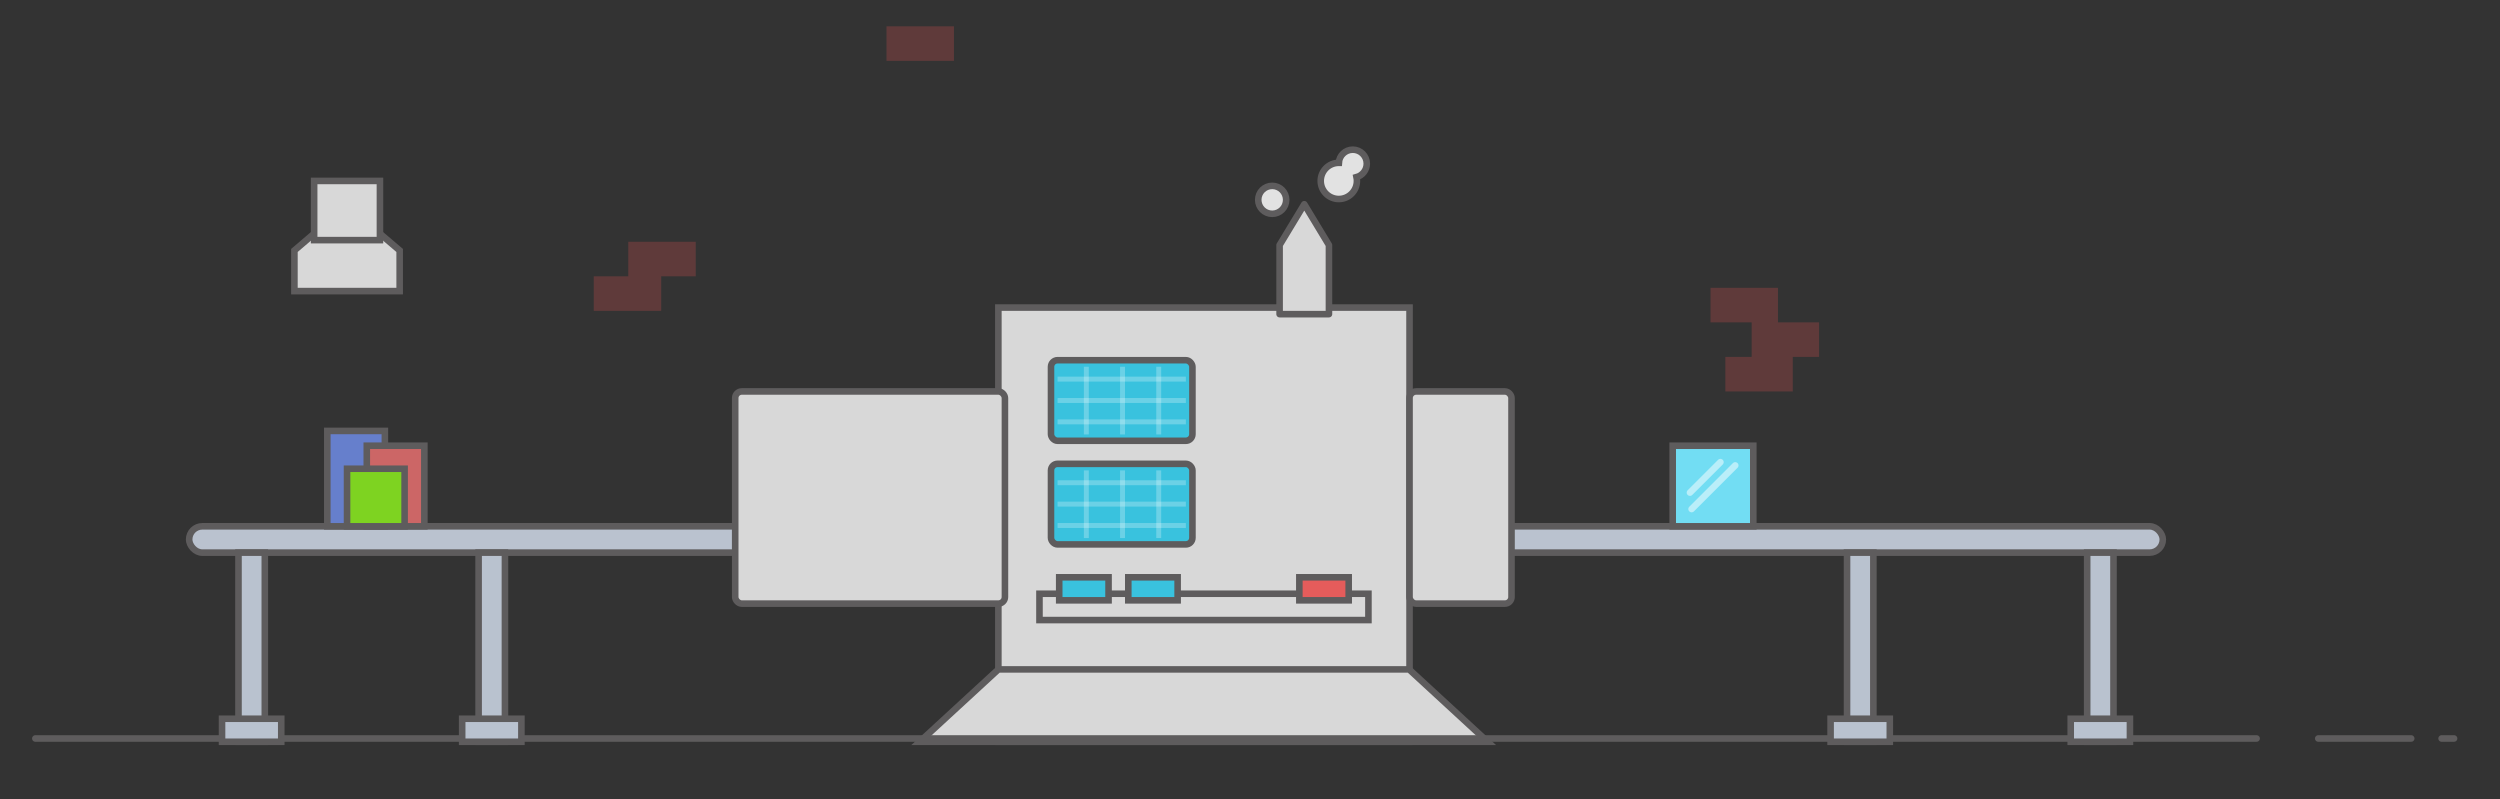 <?xml version="1.0" encoding="UTF-8" standalone="no"?>
<svg width="1520px" height="486px" viewBox="0 0 1520 486" version="1.1" xmlns="http://www.w3.org/2000/svg" xmlns:xlink="http://www.w3.org/1999/xlink" xmlns:sketch="http://www.bohemiancoding.com/sketch/ns">
    <rect x="0" y="0" width="1520" height="486" fill="#333333" stroke="none"/>
    <title>conveyer</title>
    <description>Created with Sketch (http://www.bohemiancoding.com/sketch)</description>
    <defs></defs>
    <g id="Page-1" stroke="none" stroke-width="1" fill="none" fill-rule="evenodd" sketch:type="MSPage">
        <g id="conveyer" sketch:type="MSArtboardGroup" transform="translate(-332, -407)">
            <g id="Lab" sketch:type="MSLayerGroup" transform="translate(353, 423)">
                <rect id="Rectangle-53" stroke="#5E5C5D" stroke-width="4" fill="#BAC2CF" sketch:type="MSShapeGroup" x="94" y="304" width="1200" height="16" rx="8"></rect>
                <rect id="Rectangle-54" stroke="#5E5C5D" stroke-width="4" fill="#D8D8D8" sketch:type="MSShapeGroup" x="586" y="171" width="250" height="264"></rect>
                <rect id="Rectangle-54" stroke="#5E5C5D" stroke-width="4" fill="#D8D8D8" sketch:type="MSShapeGroup" x="426" y="222" width="164" height="129" rx="4"></rect>
                <rect id="Rectangle-54" stroke="#5E5C5D" stroke-width="4" fill="#D8D8D8" sketch:type="MSShapeGroup" x="836" y="222" width="62" height="129" rx="4"></rect>
                <path d="M586,391 L538.195,435 L883.504,435 L835.732,391 L586,391 Z" id="Rectangle-54" stroke="#5E5C5D" stroke-width="4" fill="#D8D8D8" sketch:type="MSShapeGroup"></path>
                <path d="M0.5,433 L1351.006,433" id="Line" stroke="#5E5C5D" stroke-width="4" stroke-linecap="round" sketch:type="MSShapeGroup"></path>
                <path d="M1388.5,433 L1445.009,433" id="Line" stroke="#5E5C5D" stroke-width="4" stroke-linecap="round" sketch:type="MSShapeGroup"></path>
                <path d="M1463.5,433 L1471.066,433" id="Line" stroke="#5E5C5D" stroke-width="4" stroke-linecap="round" sketch:type="MSShapeGroup"></path>
                <g id="TV-Panel" transform="translate(618, 203)" sketch:type="MSShapeGroup">
                    <rect id="Rectangle-58" stroke="#5E5C5D" stroke-width="4" fill="#39C2DE" x="0" y="0" width="86" height="49" rx="4"></rect>
                    <path d="M21.5,5.5 L21.5,43.633" id="Line" stroke-opacity="0.25" stroke="#FFFFFF" stroke-width="3" stroke-linecap="square"></path>
                    <path d="M43.5,5.5 L43.5,43.633" id="Line" stroke-opacity="0.25" stroke="#FFFFFF" stroke-width="3" stroke-linecap="square"></path>
                    <path d="M65.5,5.5 L65.5,43.633" id="Line" stroke-opacity="0.25" stroke="#FFFFFF" stroke-width="3" stroke-linecap="square"></path>
                    <path d="M5.5,11.5 L80.5,11.5" id="Line" stroke-opacity="0.25" stroke="#FFFFFF" stroke-width="3" stroke-linecap="square"></path>
                    <path d="M5.5,24.5 L80.5,24.5" id="Line" stroke-opacity="0.25" stroke="#FFFFFF" stroke-width="3" stroke-linecap="square"></path>
                    <path d="M5.5,37.5 L80.5,37.5" id="Line" stroke-opacity="0.25" stroke="#FFFFFF" stroke-width="3" stroke-linecap="square"></path>
                </g>
                <g id="TV-Panel" transform="translate(618, 266)" sketch:type="MSShapeGroup">
                    <rect id="Rectangle-58" stroke="#5E5C5D" stroke-width="4" fill="#39C2DE" x="0" y="0" width="86" height="49" rx="4"></rect>
                    <path d="M21.5,5.5 L21.5,43.633" id="Line" stroke-opacity="0.25" stroke="#FFFFFF" stroke-width="3" stroke-linecap="square"></path>
                    <path d="M43.5,5.5 L43.5,43.633" id="Line" stroke-opacity="0.25" stroke="#FFFFFF" stroke-width="3" stroke-linecap="square"></path>
                    <path d="M65.5,5.5 L65.5,43.633" id="Line" stroke-opacity="0.25" stroke="#FFFFFF" stroke-width="3" stroke-linecap="square"></path>
                    <path d="M5.5,11.5 L80.5,11.5" id="Line" stroke-opacity="0.25" stroke="#FFFFFF" stroke-width="3" stroke-linecap="square"></path>
                    <path d="M5.5,24.5 L80.5,24.5" id="Line" stroke-opacity="0.25" stroke="#FFFFFF" stroke-width="3" stroke-linecap="square"></path>
                    <path d="M5.5,37.5 L80.5,37.5" id="Line" stroke-opacity="0.25" stroke="#FFFFFF" stroke-width="3" stroke-linecap="square"></path>
                </g>
                <g id="Smoke-Stack" transform="translate(744, 75)" stroke="#5E5C5D" stroke-width="4" sketch:type="MSShapeGroup">
                    <path d="M28,33.176 L13,58 L13,100 L43,100 L43,58 L28,33.176 Z" id="Rectangle-59" stroke-linejoin="round" fill="#D8D8D8"></path>
                    <path d="M59.758,16.697 C59.917,17.439 60,18.21 60,19 C60,25.075 55.075,30 49,30 C42.925,30 38,25.075 38,19 C38,12.925 42.925,8 49,8 C49.005,8 49.01,8 49.014,8 C49.273,3.538 52.973,0 57.5,0 C62.194,0 66,3.806 66,8.5 C66,12.412 63.357,15.707 59.758,16.697 Z" id="Oval-11" fill="#E2E2E2"></path>
                    <path d="M8.5,39 C13.194,39 17,35.194 17,30.5 C17,25.806 13.194,22 8.5,22 C3.806,22 0,25.806 0,30.5 C0,35.194 3.806,39 8.5,39 Z" id="Oval-11" fill="#E2E2E2"></path>
                </g>
                <path d="M340,152 L340,173 L381,173 L381,152 L340,152 Z M361,131 L361,152 L402,152 L402,131 L361,131 Z" id="Rectangle-60" fill-opacity="0.25" fill="#E65050" sketch:type="MSShapeGroup"></path>
                <path d="M1044,180 L1044,201 L1085,201 L1085,180 L1044,180 Z M1028,201 L1028,222 L1069,222 L1069,201 L1028,201 Z M1019,159 L1019,180 L1060,180 L1060,159 L1019,159 Z" id="Rectangle-60" fill-opacity="0.25" fill="#E65050" sketch:type="MSShapeGroup"></path>
                <rect id="Rectangle-60" fill-opacity="0.25" fill="#E65050" sketch:type="MSShapeGroup" x="518" y="0" width="41" height="21"></rect>
                <rect id="Rectangle-66" stroke="#5E5C5D" stroke-width="4" fill="#667FCC" sketch:type="MSShapeGroup" x="178" y="246" width="35" height="58"></rect>
                <rect id="Rectangle-66" stroke="#5E5C5D" stroke-width="4" fill="#CC6666" sketch:type="MSShapeGroup" x="202" y="255" width="35" height="49"></rect>
                <rect id="Rectangle-66" stroke="#5E5C5D" stroke-width="4" fill="#7ED321" sketch:type="MSShapeGroup" x="190" y="269" width="35" height="35"></rect>
                <rect id="Rectangle-67" stroke="#5E5C5D" stroke-width="4" fill="#B9C2CF" sketch:type="MSShapeGroup" x="124" y="320" width="16" height="115"></rect>
                <rect id="Rectangle-68" stroke="#5E5C5D" stroke-width="4" fill="#B9C2CF" sketch:type="MSShapeGroup" x="114" y="421" width="36" height="14"></rect>
                <rect id="Rectangle-67" stroke="#5E5C5D" stroke-width="4" fill="#B9C2CF" sketch:type="MSShapeGroup" x="270" y="320" width="16" height="115"></rect>
                <rect id="Rectangle-68" stroke="#5E5C5D" stroke-width="4" fill="#B9C2CF" sketch:type="MSShapeGroup" x="260" y="421" width="36" height="14"></rect>
                <rect id="Rectangle-67" stroke="#5E5C5D" stroke-width="4" fill="#B9C2CF" sketch:type="MSShapeGroup" x="1102" y="320" width="16" height="115"></rect>
                <rect id="Rectangle-68" stroke="#5E5C5D" stroke-width="4" fill="#B9C2CF" sketch:type="MSShapeGroup" x="1092" y="421" width="36" height="14"></rect>
                <rect id="Rectangle-67" stroke="#5E5C5D" stroke-width="4" fill="#B9C2CF" sketch:type="MSShapeGroup" x="1248" y="320" width="16" height="115"></rect>
                <rect id="Rectangle-68" stroke="#5E5C5D" stroke-width="4" fill="#B9C2CF" sketch:type="MSShapeGroup" x="1238" y="421" width="36" height="14"></rect>
                <path d="M209.922,126 L170.03,126 L158,136.273 L158,161 L222,161 L222,136.273 L209.922,126 Z" id="Rectangle-76" stroke="#5E5C5D" stroke-width="4" fill="#D8D8D8" sketch:type="MSShapeGroup"></path>
                <rect id="Rectangle-75" stroke="#5E5C5D" stroke-width="4" fill="#D8D8D8" sketch:type="MSShapeGroup" x="170" y="94" width="40" height="36"></rect>
                <rect id="Rectangle-77" stroke="#5E5C5D" stroke-width="4" fill="#D8D8D8" sketch:type="MSShapeGroup" x="611" y="345" width="200" height="16"></rect>
                <rect id="Rectangle-79" stroke="#5E5C5D" stroke-width="4" fill="#39C2DE" sketch:type="MSShapeGroup" x="623" y="335" width="30" height="14"></rect>
                <rect id="Rectangle-79" stroke="#5E5C5D" stroke-width="4" fill="#39C2DE" sketch:type="MSShapeGroup" x="665" y="335" width="30" height="14"></rect>
                <rect id="Rectangle-79" stroke="#5E5C5D" stroke-width="4" fill="#E55C5B" sketch:type="MSShapeGroup" x="769" y="335" width="30" height="14"></rect>
            </g>
            <rect id="Rectangle-82" stroke="#5E5C5D" stroke-width="4" fill="#72DDF3" sketch:type="MSShapeGroup" x="1349" y="678" width="49" height="49"></rect>
            <path d="M1359.5,706.5 L1378.007,687.993" id="Line" stroke-opacity="0.5" stroke="#FFFFFF" stroke-width="4" stroke-linecap="round" sketch:type="MSShapeGroup"></path>
            <path d="M1360.5,716.5 L1387.019,689.981" id="Line" stroke-opacity="0.5" stroke="#FFFFFF" stroke-width="4" stroke-linecap="round" sketch:type="MSShapeGroup"></path>
        </g>
    </g>
</svg>